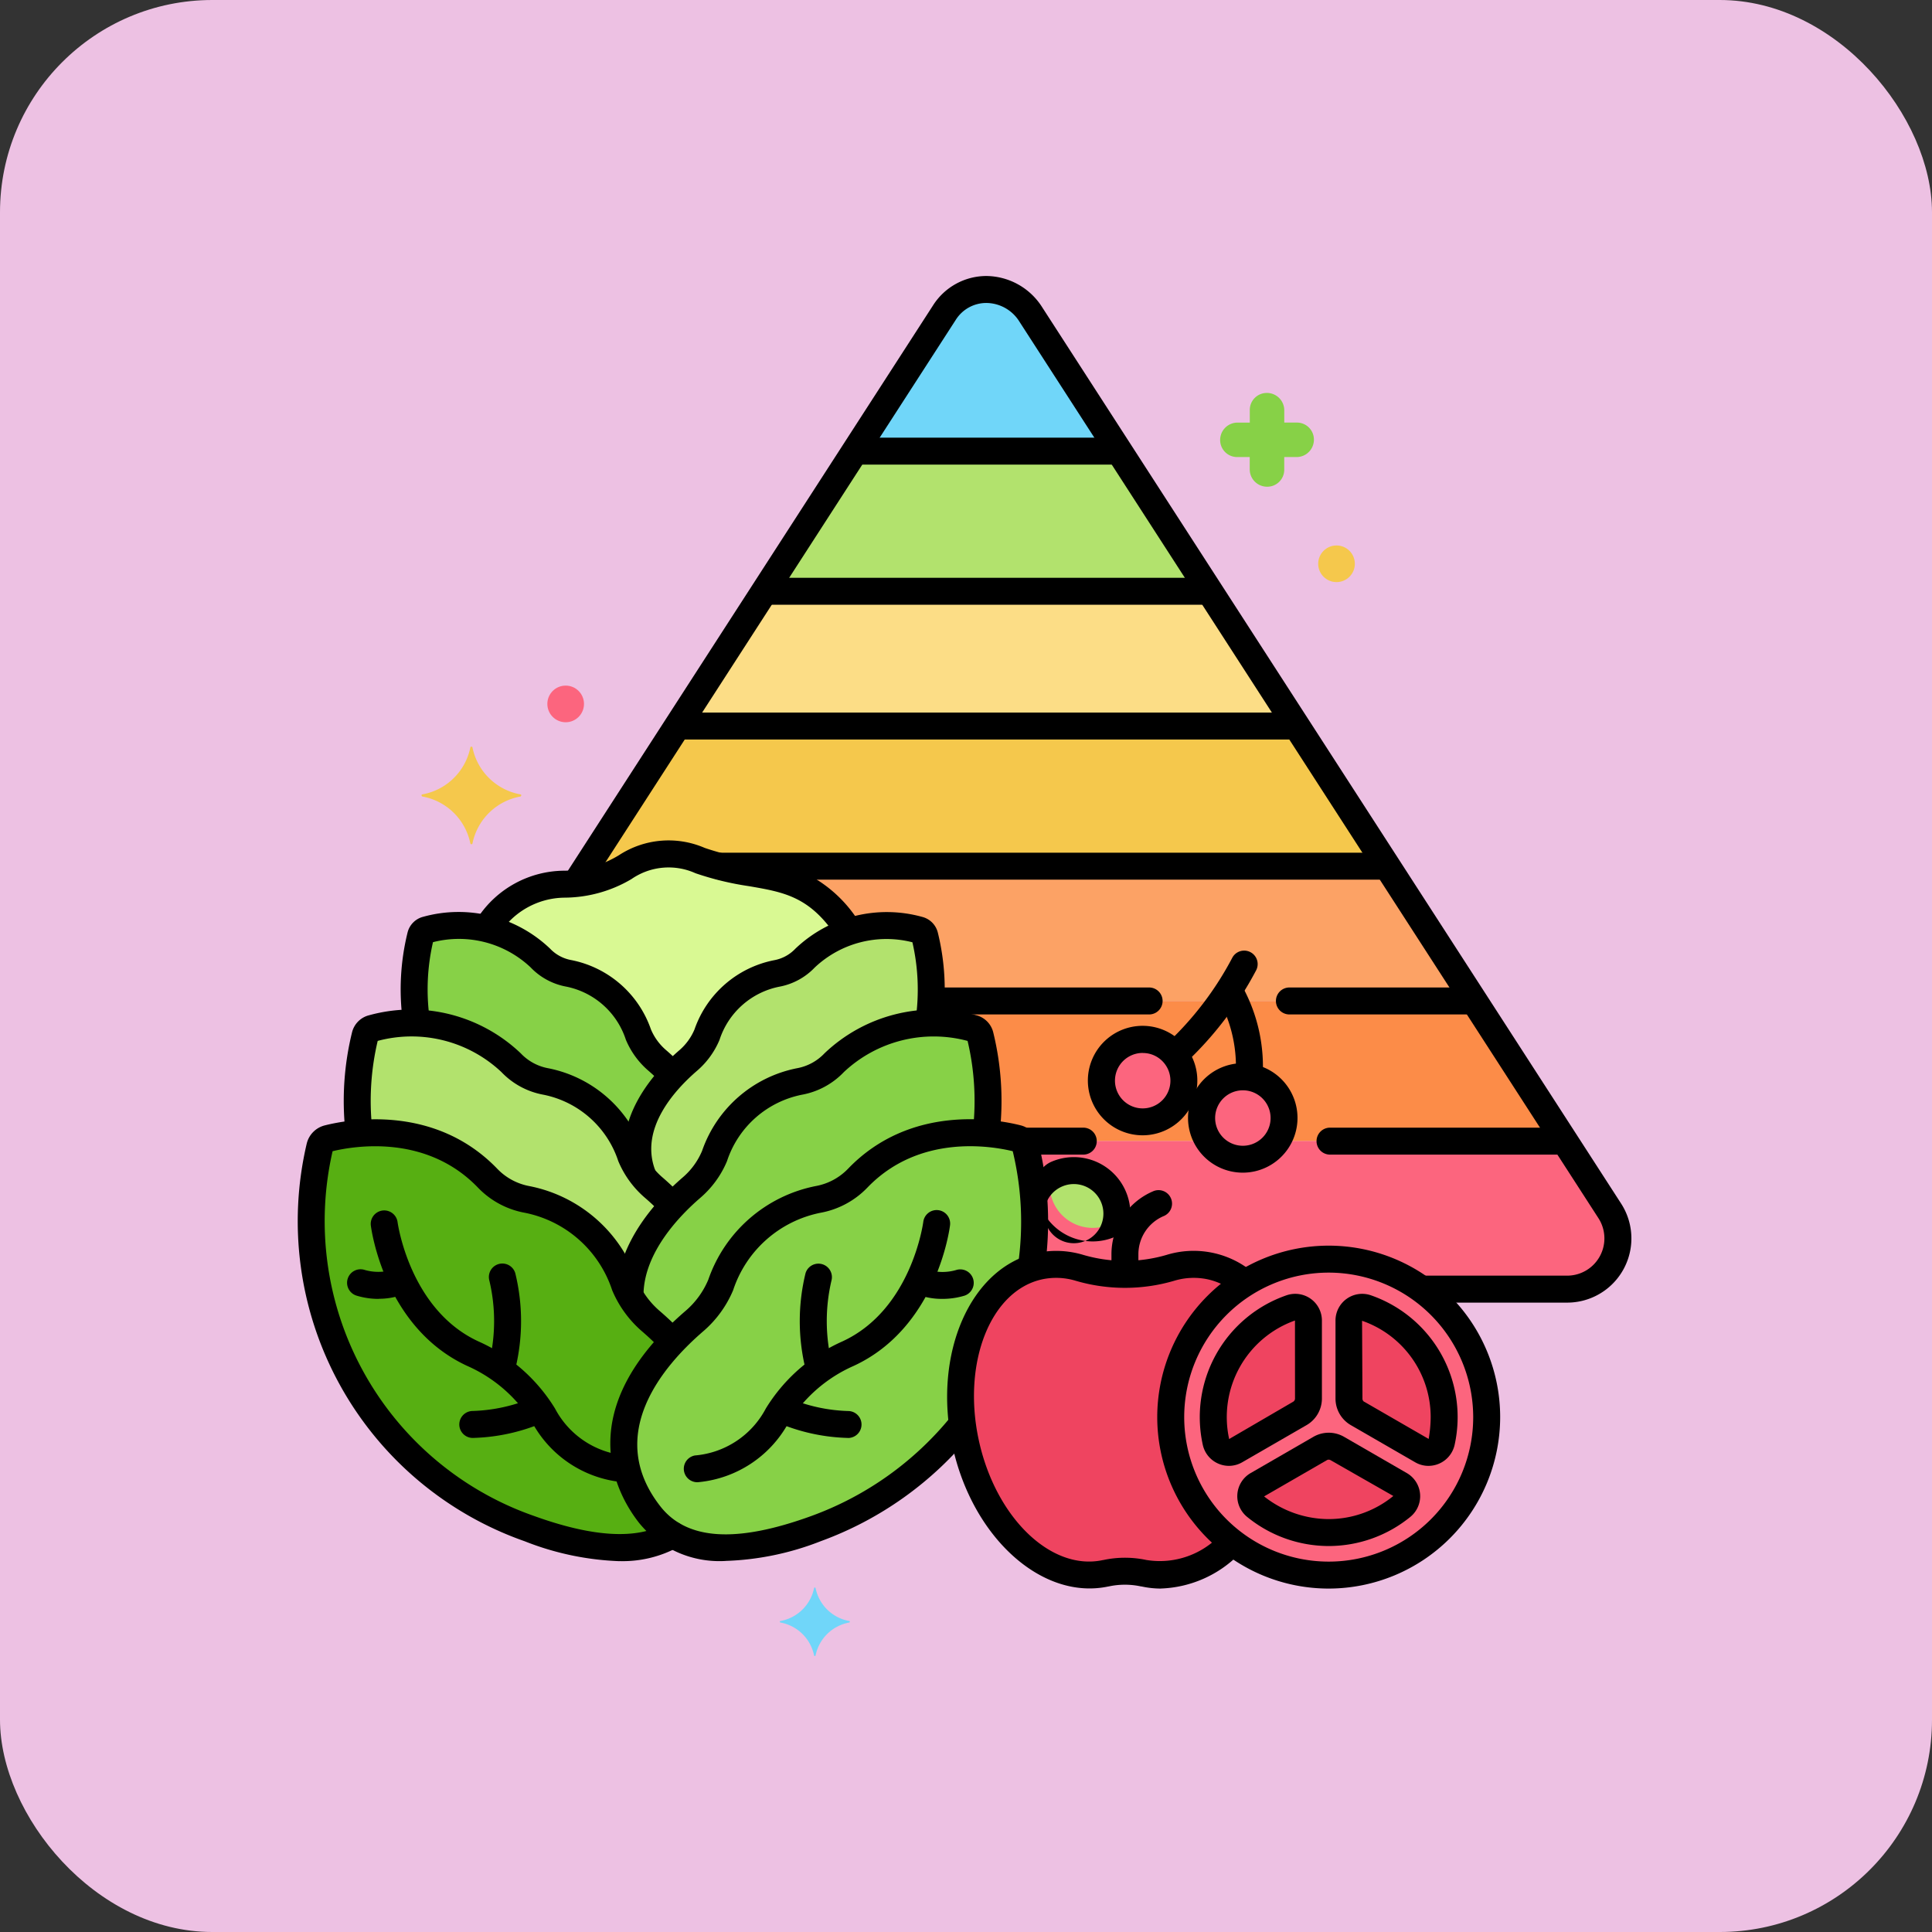 <svg xmlns="http://www.w3.org/2000/svg" width="91" height="91" viewBox="0 0 91 91">
  <rect x="0" y="0" width="91" height="91" fill="#333333" stroke="none"/>
  <g id="Grupo_1044570" data-name="Grupo 1044570" transform="translate(-860 -4457)">
    <rect id="Rectángulo_356041" data-name="Rectángulo 356041" width="91" height="91" rx="10" transform="translate(860 4457)" fill="#edc1e3"/>
    <g id="Layer_68" transform="translate(869.766 4470)">
      <g id="Grupo_1044569" data-name="Grupo 1044569" transform="translate(4.234 0)">
        <g id="Grupo_1044488" data-name="Grupo 1044488" transform="translate(22.732 61.776)">
          <g id="Grupo_1044487" data-name="Grupo 1044487">
            <g id="Grupo_1044486" data-name="Grupo 1044486">
              <path id="Trazado_774394" data-name="Trazado 774394" d="M97.032,244.877a1.977,1.977,0,0,1-1.586-1.55c0-.036-.071-.036-.071,0a1.977,1.977,0,0,1-1.586,1.55c-.036,0-.036.054,0,.071a1.977,1.977,0,0,1,1.586,1.55c0,.036.071.036.071,0a1.977,1.977,0,0,1,1.586-1.55C97.068,244.931,97.068,244.877,97.032,244.877Z" transform="translate(-93.763 -243.301)" fill="#70d6f9"/>
            </g>
          </g>
        </g>
        <g id="Grupo_1044489" data-name="Grupo 1044489" transform="translate(13.643 21.198)">
          <path id="Trazado_774395" data-name="Trazado 774395" d="M63.3,89.823c.293.107.579.192.857.265h31.5l-4.264-6.6H62.229l-4.264,6.6h1.89a3.621,3.621,0,0,1,3.444-.265Z" transform="translate(-57.965 -83.486)" fill="#f5c84c"/>
        </g>
        <g id="Grupo_1044490" data-name="Grupo 1044490" transform="translate(22.006 8.248)">
          <path id="Trazado_774396" data-name="Trazado 774396" d="M90.9,39.088h20.968l-4.264-6.6H95.166Z" transform="translate(-90.903 -32.486)" fill="#b2e26d"/>
        </g>
        <g id="Grupo_1044491" data-name="Grupo 1044491" transform="translate(29.742 34.147)">
          <path id="Trazado_774397" data-name="Trazado 774397" d="M147.066,134.486H121.478q-.027.533-.106,1.056h0a8.153,8.153,0,0,1,2.084.233.467.467,0,0,1,.34.341,12.926,12.926,0,0,1,.281,4.607,9.2,9.2,0,0,1,1.463.238.534.534,0,0,1,.229.126h25.562Z" transform="translate(-121.371 -134.486)" fill="#fc8c48"/>
        </g>
        <g id="Grupo_1044492" data-name="Grupo 1044492" transform="translate(17.906 14.85)">
          <path id="Trazado_774398" data-name="Trazado 774398" d="M99.825,58.486H78.857l-4.1,6.348h29.167Z" transform="translate(-74.757 -58.486)" fill="#fcdd86"/>
        </g>
        <g id="Grupo_1044493" data-name="Grupo 1044493" transform="translate(19.833 27.799)">
          <path id="Trazado_774399" data-name="Trazado 774399" d="M113.851,109.486h-31.5c2.41.626,4.3.221,6.151,3.058a6.346,6.346,0,0,1,3.295-.057.383.383,0,0,1,.279.28,10.6,10.6,0,0,1,.291,3.067H117.95Z" transform="translate(-82.347 -109.486)" fill="#fca265"/>
        </g>
        <g id="Grupo_1044494" data-name="Grupo 1044494" transform="translate(34.138 40.748)">
          <path id="Trazado_774400" data-name="Trazado 774400" d="M164.247,160.486H138.685a.531.531,0,0,1,.161.266,14.818,14.818,0,0,1,.264,5.738h0a3.623,3.623,0,0,1,.4-.113,3.8,3.8,0,0,1,1.88.081,7.6,7.6,0,0,0,4.282,0,3.726,3.726,0,0,1,3.509.721h0a7.435,7.435,0,0,1,8.31.279h6.87a2.389,2.389,0,0,0,2.007-3.685Z" transform="translate(-138.685 -160.486)" fill="#fc657e"/>
        </g>
        <g id="Grupo_1044495" data-name="Grupo 1044495" transform="translate(26.269 0.635)">
          <path id="Trazado_774401" data-name="Trazado 774401" d="M120.135,10.113l-4.153-6.431a2.4,2.4,0,0,0-4.074-.094l-4.214,6.524h12.441Z" transform="translate(-107.694 -2.499)" fill="#70d6f9"/>
        </g>
        <g id="Grupo_1044496" data-name="Grupo 1044496" transform="translate(15.375 40.353)">
          <path id="Trazado_774402" data-name="Trazado 774402" d="M83.976,165.328a14.819,14.819,0,0,0-.264-5.738.535.535,0,0,0-.39-.392c-1.089-.274-4.8-.936-7.5,1.858a3.451,3.451,0,0,1-1.874,1.012,6.094,6.094,0,0,0-4.59,4.029,4.556,4.556,0,0,1-1.238,1.7c-1.733,1.493-5.164,5.2-2.109,9.111,1.6,2.05,4.5,1.878,7.838.663a15.772,15.772,0,0,0,6.893-4.929C80.3,169.194,81.644,166.116,83.976,165.328Z" transform="translate(-64.789 -158.929)" fill="#87d147"/>
        </g>
        <g id="Grupo_1044497" data-name="Grupo 1044497" transform="translate(0.635 40.353)">
          <path id="Trazado_774403" data-name="Trazado 774403" d="M22.7,176.911c-2.52-3.227-.627-6.312,1.086-8.132a13.642,13.642,0,0,0-1.024-.979,4.556,4.556,0,0,1-1.238-1.7,6.094,6.094,0,0,0-4.59-4.029,3.451,3.451,0,0,1-1.874-1.012c-2.7-2.793-6.411-2.132-7.5-1.858a.536.536,0,0,0-.39.392,15.385,15.385,0,0,0,9.865,17.985c2.685.976,5.083,1.276,6.752.292a3.842,3.842,0,0,1-1.086-.955Z" transform="translate(-6.736 -158.929)" fill="#57af12"/>
        </g>
        <g id="Grupo_1044499" data-name="Grupo 1044499" transform="translate(8.921 27.224)">
          <g id="Grupo_1044498" data-name="Grupo 1044498">
            <path id="Trazado_774404" data-name="Trazado 774404" d="M41.892,112.124a2.467,2.467,0,0,0,1.34.723,4.355,4.355,0,0,1,3.28,2.879,3.256,3.256,0,0,0,.885,1.217,9.744,9.744,0,0,1,.732.7h0a9.8,9.8,0,0,1,.732-.7,3.254,3.254,0,0,0,.885-1.217,4.355,4.355,0,0,1,3.28-2.879,2.467,2.467,0,0,0,1.34-.723,4.821,4.821,0,0,1,2.067-1.269c-2.063-3.167-4.179-2.3-7.009-3.324-3.059-1.112-3.337,1.112-6.4,1.112a4.346,4.346,0,0,0-3.659,2.092A4.855,4.855,0,0,1,41.892,112.124Z" transform="translate(-39.367 -107.219)" fill="#d9f993"/>
          </g>
        </g>
        <g id="Grupo_1044501" data-name="Grupo 1044501" transform="translate(15.673 35.202)">
          <g id="Grupo_1044500" data-name="Grupo 1044500">
            <path id="Trazado_774405" data-name="Trazado 774405" d="M66.945,152.664a13.688,13.688,0,0,1,1.024.979h0a13.645,13.645,0,0,1,1.024-.98,4.556,4.556,0,0,0,1.238-1.7,6.094,6.094,0,0,1,4.59-4.029A3.452,3.452,0,0,0,76.7,145.92a7.354,7.354,0,0,1,6.038-2.1,12.914,12.914,0,0,0-.281-4.607.467.467,0,0,0-.34-.341,6.83,6.83,0,0,0-6.538,1.619,3.007,3.007,0,0,1-1.634.882,5.312,5.312,0,0,0-4,3.512,3.97,3.97,0,0,1-1.079,1.484c-1.078.929-2.908,2.84-2.9,5.1A4.607,4.607,0,0,0,66.945,152.664Z" transform="translate(-65.96 -138.641)" fill="#87d147"/>
          </g>
        </g>
        <g id="Grupo_1044503" data-name="Grupo 1044503" transform="translate(2.826 35.202)">
          <g id="Grupo_1044502" data-name="Grupo 1044502">
            <path id="Trazado_774406" data-name="Trazado 774406" d="M21.494,145.92a3.451,3.451,0,0,0,1.874,1.012,6.094,6.094,0,0,1,4.59,4.029,4.407,4.407,0,0,0,.252.509,6.492,6.492,0,0,1,2.01-4.242,11.893,11.893,0,0,0-.892-.854,3.97,3.97,0,0,1-1.079-1.484,5.312,5.312,0,0,0-4-3.512,3.007,3.007,0,0,1-1.634-.882,6.83,6.83,0,0,0-6.538-1.619.467.467,0,0,0-.34.341,12.92,12.92,0,0,0-.281,4.607,7.354,7.354,0,0,1,6.038,2.1Z" transform="translate(-15.365 -138.641)" fill="#b2e26d"/>
          </g>
        </g>
        <g id="Grupo_1044505" data-name="Grupo 1044505" transform="translate(16.034 30.608)">
          <g id="Grupo_1044504" data-name="Grupo 1044504">
            <path id="Trazado_774407" data-name="Trazado 774407" d="M68.139,132.874a11.847,11.847,0,0,1,.892.854,11.9,11.9,0,0,1,.892-.854A3.97,3.97,0,0,0,71,131.39a5.312,5.312,0,0,1,4-3.512A3.007,3.007,0,0,0,76.638,127a6.192,6.192,0,0,1,4.454-1.853,10.59,10.59,0,0,0-.185-4.123.383.383,0,0,0-.279-.28,5.6,5.6,0,0,0-5.36,1.328,2.467,2.467,0,0,1-1.34.723,4.355,4.355,0,0,0-3.28,2.879,3.256,3.256,0,0,1-.885,1.217c-1.082.932-3.089,3.071-2.125,5.461a4.012,4.012,0,0,0,.5.526Z" transform="translate(-67.384 -120.548)" fill="#b2e26d"/>
          </g>
        </g>
        <g id="Grupo_1044507" data-name="Grupo 1044507" transform="translate(5.501 30.608)">
          <g id="Grupo_1044506" data-name="Grupo 1044506">
            <path id="Trazado_774408" data-name="Trazado 774408" d="M30.473,127a3.008,3.008,0,0,0,1.634.882,5.312,5.312,0,0,1,4,3.512,3.911,3.911,0,0,0,.579.959h0v0c-.692-1.717.12-3.406,1.393-4.759a9.738,9.738,0,0,0-.732-.7,3.254,3.254,0,0,1-.885-1.217,4.355,4.355,0,0,0-3.28-2.879,2.467,2.467,0,0,1-1.34-.723,5.6,5.6,0,0,0-5.36-1.328.383.383,0,0,0-.279.28,10.59,10.59,0,0,0-.185,4.123A6.193,6.193,0,0,1,30.473,127Z" transform="translate(-25.898 -120.547)" fill="#87d147"/>
          </g>
        </g>
        <g id="Grupo_1044508" data-name="Grupo 1044508" transform="translate(14.746 39.72)">
          <path id="Trazado_774409" data-name="Trazado 774409" d="M67.744,177.238a4.873,4.873,0,0,1-4.082-1.8c-1.136-1.455-3.195-5.339,2.2-9.983a3.939,3.939,0,0,0,1.066-1.465,6.735,6.735,0,0,1,5.066-4.411,2.8,2.8,0,0,0,1.529-.828c2.938-3.039,6.952-2.324,8.112-2.032a1.166,1.166,0,0,1,.852.856,15.438,15.438,0,0,1,.287,5.9.635.635,0,0,1-1.257-.182,14.16,14.16,0,0,0-.25-5.355c-1.063-.257-4.413-.8-6.832,1.7a4.068,4.068,0,0,1-2.22,1.2A5.453,5.453,0,0,0,68.1,164.48a5.211,5.211,0,0,1-1.411,1.941c-1.888,1.627-4.661,4.861-2.023,8.24,1.246,1.6,3.576,1.747,7.12.458a15.139,15.139,0,0,0,6.588-4.7.635.635,0,1,1,.986.8,16.41,16.41,0,0,1-7.14,5.09,13.382,13.382,0,0,1-4.473.927Z" transform="translate(-62.312 -156.435)"/>
        </g>
        <g id="Grupo_1044509" data-name="Grupo 1044509" transform="translate(0 39.72)">
          <path id="Trazado_774410" data-name="Trazado 774410" d="M19.422,177.251a13.389,13.389,0,0,1-4.476-.939A15.978,15.978,0,0,1,4.682,157.58a1.166,1.166,0,0,1,.852-.856c1.16-.292,5.173-1.006,8.111,2.032a2.805,2.805,0,0,0,1.529.829A6.736,6.736,0,0,1,20.24,164a3.937,3.937,0,0,0,1.066,1.465c.339.292.668.6.979.928a.635.635,0,0,1-.916.879c-.283-.295-.583-.579-.892-.845a5.207,5.207,0,0,1-1.41-1.941,5.453,5.453,0,0,0-4.115-3.646,4.065,4.065,0,0,1-2.22-1.2c-2.419-2.5-5.77-1.954-6.832-1.7a14.712,14.712,0,0,0,9.48,17.178c2.764,1,4.843,1.127,6.178.362a.635.635,0,1,1,.631,1.1,5.467,5.467,0,0,1-2.767.668Z" transform="translate(-4.234 -156.437)"/>
        </g>
        <g id="Grupo_1044511" data-name="Grupo 1044511" transform="translate(8.376 26.588)">
          <g id="Grupo_1044510" data-name="Grupo 1044510">
            <path id="Trazado_774411" data-name="Trazado 774411" d="M54.758,109.51a.634.634,0,0,1-.527-.281c-1.258-1.872-2.452-2.077-4.105-2.361a14.033,14.033,0,0,1-2.52-.609,3.075,3.075,0,0,0-3.018.275,6.256,6.256,0,0,1-3.161.875,3.687,3.687,0,0,0-3.05,1.691.635.635,0,0,1-1.038-.731,4.909,4.909,0,0,1,4.088-2.23A4.968,4.968,0,0,0,44,105.409a4.277,4.277,0,0,1,4.04-.343,12.783,12.783,0,0,0,2.3.551,6.245,6.245,0,0,1,4.944,2.9.634.634,0,0,1-.527.989Z" transform="translate(-37.222 -104.716)"/>
          </g>
        </g>
        <g id="Grupo_1044513" data-name="Grupo 1044513" transform="translate(15.039 34.569)">
          <g id="Grupo_1044512" data-name="Grupo 1044512">
            <path id="Trazado_774412" data-name="Trazado 774412" d="M64.1,150.158h-.011a.635.635,0,0,1-.623-.646c.044-2.466,1.974-4.491,3.121-5.479a3.352,3.352,0,0,0,.907-1.246,5.95,5.95,0,0,1,4.477-3.894,2.363,2.363,0,0,0,1.288-.7,7.472,7.472,0,0,1,7.149-1.794,1.1,1.1,0,0,1,.8.806,13.554,13.554,0,0,1,.317,4.627.635.635,0,0,1-1.262-.131A12.286,12.286,0,0,0,80,137.608a6.173,6.173,0,0,0-5.829,1.469,3.623,3.623,0,0,1-1.979,1.066,4.676,4.676,0,0,0-3.525,3.13,4.624,4.624,0,0,1-1.252,1.722c-.986.849-2.645,2.569-2.68,4.54a.635.635,0,0,1-.635.623Z" transform="translate(-63.464 -136.148)"/>
          </g>
        </g>
        <g id="Grupo_1044515" data-name="Grupo 1044515" transform="translate(2.191 34.569)">
          <g id="Grupo_1044514" data-name="Grupo 1044514">
            <path id="Trazado_774413" data-name="Trazado 774413" d="M28.19,145.83a.632.632,0,0,1-.453-.19c-.219-.224-.451-.441-.689-.646a4.623,4.623,0,0,1-1.252-1.722,4.675,4.675,0,0,0-3.525-3.13,3.626,3.626,0,0,1-1.979-1.066,6.172,6.172,0,0,0-5.829-1.469,12.277,12.277,0,0,0-.262,4.108.635.635,0,1,1-1.263.132,13.54,13.54,0,0,1,.316-4.641,1.1,1.1,0,0,1,.8-.806,7.471,7.471,0,0,1,7.149,1.794,2.365,2.365,0,0,0,1.288.7,5.95,5.95,0,0,1,4.476,3.894,3.349,3.349,0,0,0,.907,1.246c.265.228.523.47.767.719a.635.635,0,0,1-.453,1.079Z" transform="translate(-12.864 -136.148)"/>
          </g>
        </g>
        <g id="Grupo_1044517" data-name="Grupo 1044517" transform="translate(15.4 29.975)">
          <g id="Grupo_1044516" data-name="Grupo 1044516">
            <path id="Trazado_774414" data-name="Trazado 774414" d="M65.745,131.048a.635.635,0,0,1-.594-.41c-1.051-2.777,1.281-5.185,2.333-6.091a2.635,2.635,0,0,0,.713-.979,4.99,4.99,0,0,1,3.756-3.262,1.825,1.825,0,0,0,.994-.54,6.239,6.239,0,0,1,5.971-1.5,1.014,1.014,0,0,1,.741.745,11.2,11.2,0,0,1,.214,4.242.635.635,0,1,1-1.257-.177,9.944,9.944,0,0,0-.155-3.613,4.921,4.921,0,0,0-4.6,1.188,3.084,3.084,0,0,1-1.685.907,3.726,3.726,0,0,0-2.8,2.5,3.9,3.9,0,0,1-1.057,1.455c-1.055.909-2.715,2.726-1.975,4.68a.635.635,0,0,1-.594.859Z" transform="translate(-64.885 -118.055)"/>
          </g>
        </g>
        <g id="Grupo_1044519" data-name="Grupo 1044519" transform="translate(4.865 29.975)">
          <g id="Grupo_1044518" data-name="Grupo 1044518">
            <path id="Trazado_774415" data-name="Trazado 774415" d="M36.046,126.19a.633.633,0,0,1-.451-.188c-.169-.171-.347-.337-.53-.495a3.91,3.91,0,0,1-1.057-1.455,3.726,3.726,0,0,0-2.8-2.5,3.086,3.086,0,0,1-1.685-.907,4.922,4.922,0,0,0-4.6-1.188,9.935,9.935,0,0,0-.162,3.56.635.635,0,1,1-1.258.17,11.209,11.209,0,0,1,.222-4.182,1.016,1.016,0,0,1,.741-.745,6.239,6.239,0,0,1,5.971,1.5,1.824,1.824,0,0,0,.994.539,4.989,4.989,0,0,1,3.756,3.261,2.633,2.633,0,0,0,.713.979c.208.179.411.368.6.563a.635.635,0,0,1-.451,1.081Z" transform="translate(-23.394 -118.054)"/>
          </g>
        </g>
        <g id="Grupo_1044520" data-name="Grupo 1044520" transform="translate(3.463 44.003)">
          <path id="Trazado_774416" data-name="Trazado 774416" d="M29.785,186.116a.633.633,0,0,1-.1-.008,5.413,5.413,0,0,1-4.175-2.742,6.816,6.816,0,0,0-3.1-2.731c-3.891-1.8-4.511-6.42-4.536-6.616a.635.635,0,0,1,1.26-.158c.008.063.575,4.129,3.808,5.622a8.086,8.086,0,0,1,3.609,3.163,4.164,4.164,0,0,0,3.333,2.209.635.635,0,0,1-.1,1.261Z" transform="translate(-17.871 -173.304)"/>
        </g>
        <g id="Grupo_1044521" data-name="Grupo 1044521" transform="translate(9.024 46.506)">
          <path id="Trazado_774417" data-name="Trazado 774417" d="M40.411,188.605a.635.635,0,0,1-.616-.789,8.261,8.261,0,0,0,.005-3.843.635.635,0,0,1,1.221-.349,9.5,9.5,0,0,1,.005,4.5A.635.635,0,0,1,40.411,188.605Z" transform="translate(-39.775 -183.163)"/>
        </g>
        <g id="Grupo_1044522" data-name="Grupo 1044522" transform="translate(7.634 52.903)">
          <path id="Trazado_774418" data-name="Trazado 774418" d="M34.935,210.182a.635.635,0,0,1,0-1.27,7.844,7.844,0,0,0,2.546-.511.635.635,0,0,1,.472,1.179A9.024,9.024,0,0,1,34.935,210.182Z" transform="translate(-34.3 -208.356)"/>
        </g>
        <g id="Grupo_1044523" data-name="Grupo 1044523" transform="translate(2.349 46.785)">
          <path id="Trazado_774419" data-name="Trazado 774419" d="M14.984,185.654a3.584,3.584,0,0,1-1.063-.157.635.635,0,0,1,.4-1.206,2.305,2.305,0,0,0,1.27,0,.635.635,0,1,1,.4,1.2,3.186,3.186,0,0,1-1.008.157Z" transform="translate(-13.487 -184.259)"/>
        </g>
        <g id="Grupo_1044524" data-name="Grupo 1044524" transform="translate(18.202 44.004)">
          <path id="Trazado_774420" data-name="Trazado 774420" d="M76.556,186.117a.635.635,0,0,1-.1-1.261,4.164,4.164,0,0,0,3.333-2.209,8.085,8.085,0,0,1,3.609-3.163c3.258-1.5,3.8-5.58,3.808-5.621a.635.635,0,1,1,1.26.158c-.024.2-.645,4.82-4.536,6.616a6.814,6.814,0,0,0-3.1,2.731,5.413,5.413,0,0,1-4.175,2.742A.631.631,0,0,1,76.556,186.117Z" transform="translate(-75.921 -173.306)"/>
        </g>
        <g id="Grupo_1044525" data-name="Grupo 1044525" transform="translate(23.671 46.506)">
          <path id="Trazado_774421" data-name="Trazado 774421" d="M98.342,188.605a.635.635,0,0,1-.615-.481,9.506,9.506,0,0,1,.005-4.5.635.635,0,0,1,1.221.348,8.351,8.351,0,0,0,.005,3.844.636.636,0,0,1-.616.789Z" transform="translate(-97.46 -183.164)"/>
        </g>
        <g id="Grupo_1044526" data-name="Grupo 1044526" transform="translate(22.528 52.903)">
          <path id="Trazado_774422" data-name="Trazado 774422" d="M96.373,210.183a9.022,9.022,0,0,1-3.017-.6.635.635,0,0,1,.472-1.179,7.764,7.764,0,0,0,2.545.511.635.635,0,1,1,0,1.27Z" transform="translate(-92.957 -208.357)"/>
        </g>
        <g id="Grupo_1044527" data-name="Grupo 1044527" transform="translate(28.924 46.785)">
          <path id="Trazado_774423" data-name="Trazado 774423" d="M119.592,185.654a3.188,3.188,0,0,1-1.008-.157.635.635,0,1,1,.4-1.2,2.305,2.305,0,0,0,1.271,0,.635.635,0,0,1,.4,1.206A3.584,3.584,0,0,1,119.592,185.654Z" transform="translate(-118.15 -184.26)"/>
        </g>
        <g id="Grupo_1044528" data-name="Grupo 1044528" transform="translate(35.439 42.136)">
          <path id="Trazado_774424" data-name="Trazado 774424" d="M144.148,166.116a.557.557,0,0,0-.34.519,2.028,2.028,0,0,0,2.868,1.834.515.515,0,0,0,.3-.458,2.028,2.028,0,0,0-2.828-1.9Z" transform="translate(-143.808 -165.952)" fill="#b2e26d"/>
        </g>
        <g id="Grupo_1044529" data-name="Grupo 1044529" transform="translate(31.242 46.557)">
          <path id="Trazado_774425" data-name="Trazado 774425" d="M137.179,190.554a7.434,7.434,0,0,1,3.492-6.306,3.727,3.727,0,0,0-3.509-.722,7.6,7.6,0,0,1-4.282,0,3.8,3.8,0,0,0-1.88-.081c-2.785.6-4.346,4.323-3.487,8.318s3.812,6.749,6.6,6.151l.01,0a4.221,4.221,0,0,1,1.8,0l.01,0a4.593,4.593,0,0,0,4.141-1.47,7.429,7.429,0,0,1-2.9-5.89Z" transform="translate(-127.278 -183.364)" fill="#ef4460"/>
        </g>
        <g id="Grupo_1044530" data-name="Grupo 1044530" transform="translate(41.143 46.307)">
          <circle id="Elipse_5016" data-name="Elipse 5016" cx="7.441" cy="7.441" r="7.441" fill="#fc657e"/>
        </g>
        <g id="Grupo_1044531" data-name="Grupo 1044531" transform="translate(43.146 48.575)">
          <path id="Trazado_774426" data-name="Trazado 774426" d="M178.648,195.609v-3.676a.622.622,0,0,0-.824-.589,5.439,5.439,0,0,0-3.533,6.308.623.623,0,0,0,.92.408l3.033-1.751A.808.808,0,0,0,178.648,195.609Z" transform="translate(-174.164 -191.31)" fill="#ef4460"/>
        </g>
        <g id="Grupo_1044532" data-name="Grupo 1044532" transform="translate(49.538 48.575)">
          <path id="Trazado_774427" data-name="Trazado 774427" d="M199.742,196.308l3.033,1.751a.623.623,0,0,0,.92-.408,5.439,5.439,0,0,0-3.533-6.308.622.622,0,0,0-.824.589v3.676A.807.807,0,0,0,199.742,196.308Z" transform="translate(-199.338 -191.31)" fill="#ef4460"/>
        </g>
        <g id="Grupo_1044533" data-name="Grupo 1044533" transform="translate(44.912 55.117)">
          <path id="Trazado_774428" data-name="Trazado 774428" d="M184.385,217.185l-2.958,1.708a.623.623,0,0,0-.084,1.02,5.433,5.433,0,0,0,6.892,0,.623.623,0,0,0-.084-1.02l-2.958-1.708A.808.808,0,0,0,184.385,217.185Z" transform="translate(-181.116 -217.077)" fill="#ef4460"/>
        </g>
        <g id="Grupo_1044534" data-name="Grupo 1044534" transform="translate(38.351 43.064)">
          <path id="Trazado_774429" data-name="Trazado 774429" d="M155.913,173.568a.635.635,0,0,1-.635-.635v-.31a3.221,3.221,0,0,1,1.954-2.964.635.635,0,1,1,.5,1.167,1.953,1.953,0,0,0-1.185,1.8v.31A.634.634,0,0,1,155.913,173.568Z" transform="translate(-155.278 -169.608)"/>
        </g>
        <g id="Grupo_1044535" data-name="Grupo 1044535" transform="translate(34.804 41.501)">
          <path id="Trazado_774430" data-name="Trazado 774430" d="M143.968,167.423a2.666,2.666,0,0,1-2.66-2.648,1.193,1.193,0,0,1,.725-1.107h0a2.663,2.663,0,0,1,3.713,2.488,1.15,1.15,0,0,1-.672,1.027A2.676,2.676,0,0,1,143.968,167.423Zm-1.39-2.607a1.393,1.393,0,1,0,1.268.133,1.391,1.391,0,0,0-1.268-.133Z" transform="translate(-141.308 -163.451)"/>
        </g>
        <g id="Grupo_1044536" data-name="Grupo 1044536" transform="translate(30.61 45.921)">
          <path id="Trazado_774431" data-name="Trazado 774431" d="M134.856,196.763a4.329,4.329,0,0,1-.91-.1l-.021,0a3.573,3.573,0,0,0-1.526,0l-.011,0c-3.126.669-6.42-2.307-7.351-6.638s.852-8.4,3.974-9.072a4.432,4.432,0,0,1,2.192.093,6.974,6.974,0,0,0,3.925,0,4.353,4.353,0,0,1,3.929.713.635.635,0,0,1-.767,1.012,3.12,3.12,0,0,0-1.236-.576,3.172,3.172,0,0,0-1.569.07,8.231,8.231,0,0,1-4.638,0,3.171,3.171,0,0,0-1.569-.07c-2.438.524-3.784,3.917-3,7.564s3.4,6.188,5.843,5.663l.011,0a4.843,4.843,0,0,1,2.068,0l.01,0a3.912,3.912,0,0,0,3.485-1.227.635.635,0,0,1,.872.923,5.446,5.446,0,0,1-3.711,1.643Z" transform="translate(-124.789 -180.86)"/>
        </g>
        <g id="Grupo_1044537" data-name="Grupo 1044537" transform="translate(40.508 45.672)">
          <path id="Trazado_774432" data-name="Trazado 774432" d="M171.85,196.028a8.076,8.076,0,1,1,8.076-8.076A8.085,8.085,0,0,1,171.85,196.028Zm0-14.882a6.806,6.806,0,1,0,6.806,6.806A6.814,6.814,0,0,0,171.85,181.146Z" transform="translate(-163.774 -179.876)"/>
        </g>
        <g id="Grupo_1044538" data-name="Grupo 1044538" transform="translate(42.511 47.94)">
          <path id="Trazado_774433" data-name="Trazado 774433" d="M173.036,196.915a1.264,1.264,0,0,1-1.231-.99,6.073,6.073,0,0,1,3.945-7.044,1.257,1.257,0,0,1,1.666,1.189v3.676a1.447,1.447,0,0,1-.721,1.249l-3.033,1.751A1.248,1.248,0,0,1,173.036,196.915Zm3.111-6.846a4.826,4.826,0,0,0-3.1,5.582l3.016-1.757a.174.174,0,0,0,.086-.15Z" transform="translate(-171.663 -188.811)"/>
        </g>
        <g id="Grupo_1044539" data-name="Grupo 1044539" transform="translate(48.903 47.941)">
          <path id="Trazado_774434" data-name="Trazado 774434" d="M201.219,196.916a1.253,1.253,0,0,1-.626-.169l-3.033-1.751a1.446,1.446,0,0,1-.721-1.249V190.07a1.257,1.257,0,0,1,1.666-1.189,6.073,6.073,0,0,1,3.945,7.044,1.263,1.263,0,0,1-1.23.99Zm-3.025-3.02,3.033,1.751a6.087,6.087,0,0,0,.095-1.027,4.8,4.8,0,0,0-3.232-4.539l.018,3.665A.173.173,0,0,0,198.194,193.9Z" transform="translate(-196.838 -188.812)"/>
        </g>
        <g id="Grupo_1044540" data-name="Grupo 1044540" transform="translate(44.277 54.483)">
          <path id="Trazado_774435" data-name="Trazado 774435" d="M182.924,219.917a6.08,6.08,0,0,1-3.848-1.376,1.257,1.257,0,0,1,.17-2.06l2.957-1.708a1.445,1.445,0,0,1,1.442,0l2.957,1.708a1.257,1.257,0,0,1,.17,2.06A6.08,6.08,0,0,1,182.924,219.917Zm0-4.068a.172.172,0,0,0-.086.023l-2.958,1.708a4.913,4.913,0,0,0,3.044,1.068,4.808,4.808,0,0,0,3.043-1.088l-2.957-1.687A.172.172,0,0,0,182.923,215.849Z" transform="translate(-178.616 -214.58)"/>
        </g>
        <g id="Grupo_1044541" data-name="Grupo 1044541" transform="translate(42.601 37.721)">
          <circle id="Elipse_5017" data-name="Elipse 5017" cx="1.939" cy="1.939" r="1.939" fill="#fc657e"/>
        </g>
        <g id="Grupo_1044542" data-name="Grupo 1044542" transform="translate(37.884 35.962)">
          <circle id="Elipse_5018" data-name="Elipse 5018" cx="1.939" cy="1.939" r="1.939" fill="#fc657e"/>
        </g>
        <g id="Grupo_1044543" data-name="Grupo 1044543" transform="translate(41.965 37.085)">
          <path id="Trazado_774436" data-name="Trazado 774436" d="M172.089,151.206a2.578,2.578,0,1,1,1.108-.253A2.574,2.574,0,0,1,172.089,151.206Zm0-3.879a1.306,1.306,0,1,0,.435.075A1.3,1.3,0,0,0,172.086,147.327Zm-1.827.659h0Z" transform="translate(-169.512 -146.057)"/>
        </g>
        <g id="Grupo_1044544" data-name="Grupo 1044544" transform="translate(37.249 35.325)">
          <path id="Trazado_774437" data-name="Trazado 774437" d="M153.511,144.276a2.578,2.578,0,1,1,1.108-.253A2.573,2.573,0,0,1,153.511,144.276Zm0-3.879a1.306,1.306,0,1,0,.435.075A1.3,1.3,0,0,0,153.508,140.4Z" transform="translate(-150.936 -139.127)"/>
        </g>
        <g id="Grupo_1044545" data-name="Grupo 1044545" transform="translate(40.746 31.763)">
          <path id="Trazado_774438" data-name="Trazado 774438" d="M165.344,130.6a.635.635,0,0,1-.432-1.1,15.275,15.275,0,0,0,3.1-4.066.635.635,0,0,1,1.125.588,16.568,16.568,0,0,1-3.362,4.408A.632.632,0,0,1,165.344,130.6Z" transform="translate(-164.709 -125.098)"/>
        </g>
        <g id="Grupo_1044546" data-name="Grupo 1044546" transform="translate(43.351 33.185)">
          <path id="Trazado_774439" data-name="Trazado 774439" d="M176.454,135.848h-.027a.635.635,0,0,1-.607-.661,6.548,6.548,0,0,0-.762-3.536.635.635,0,1,1,1.1-.638,7.848,7.848,0,0,1,.933,4.228A.635.635,0,0,1,176.454,135.848Z" transform="translate(-174.971 -130.696)"/>
        </g>
        <g id="Grupo_1044548" data-name="Grupo 1044548" transform="translate(12.527)">
          <g id="Grupo_1044547" data-name="Grupo 1044547">
            <path id="Trazado_774440" data-name="Trazado 774440" d="M100.859,48.355H94.145a.635.635,0,0,1,0-1.27h6.714a1.755,1.755,0,0,0,1.473-2.707L75.067,2.162A1.854,1.854,0,0,0,73.5,1.27a1.7,1.7,0,0,0-1.442.8L54.738,28.888a.635.635,0,0,1-1.067-.689L70.993,1.38A2.982,2.982,0,0,1,73.5,0a3.143,3.143,0,0,1,2.632,1.473L103.4,43.69a3.024,3.024,0,0,1-2.54,4.665Z" transform="translate(-53.57 0)"/>
          </g>
        </g>
        <g id="Grupo_1044549" data-name="Grupo 1044549" transform="translate(17.412 20.563)">
          <path id="Trazado_774441" data-name="Trazado 774441" d="M102.334,82.256H73.447a.635.635,0,0,1,0-1.27h28.887a.635.635,0,0,1,0,1.27Z" transform="translate(-72.812 -80.986)"/>
        </g>
        <g id="Grupo_1044550" data-name="Grupo 1044550" transform="translate(19.28 27.164)">
          <path id="Trazado_774442" data-name="Trazado 774442" d="M112.085,108.256H80.8a.635.635,0,0,1,0-1.27h31.283a.635.635,0,0,1,0,1.27Z" transform="translate(-80.167 -106.986)"/>
        </g>
        <g id="Grupo_1044551" data-name="Grupo 1044551" transform="translate(21.491 14.215)">
          <path id="Trazado_774443" data-name="Trazado 774443" d="M110.251,57.256H89.51a.635.635,0,0,1,0-1.27h20.741a.635.635,0,0,1,0,1.27Z" transform="translate(-88.875 -55.986)"/>
        </g>
        <g id="Grupo_1044552" data-name="Grupo 1044552" transform="translate(25.733 7.614)">
          <path id="Trazado_774444" data-name="Trazado 774444" d="M118.416,31.256h-12.2a.635.635,0,0,1,0-1.27h12.2a.635.635,0,0,1,0,1.27Z" transform="translate(-105.583 -29.986)"/>
        </g>
        <g id="Grupo_1044553" data-name="Grupo 1044553" transform="translate(33.619 40.114)">
          <path id="Trazado_774445" data-name="Trazado 774445" d="M140.044,159.256h-2.77a.635.635,0,0,1,0-1.27h2.77a.635.635,0,0,1,0,1.27Z" transform="translate(-136.639 -157.986)"/>
        </g>
        <g id="Grupo_1044554" data-name="Grupo 1044554" transform="translate(29.387 33.512)">
          <path id="Trazado_774446" data-name="Trazado 774446" d="M130.71,133.256h-10.1a.635.635,0,1,1,0-1.27h10.1a.635.635,0,0,1,0,1.27Z" transform="translate(-119.972 -131.986)"/>
        </g>
        <g id="Grupo_1044555" data-name="Grupo 1044555" transform="translate(46.098 33.512)">
          <path id="Trazado_774447" data-name="Trazado 774447" d="M195.008,133.256h-8.583a.635.635,0,0,1,0-1.27h8.583a.635.635,0,0,1,0,1.27Z" transform="translate(-185.79 -131.986)"/>
        </g>
        <g id="Grupo_1044556" data-name="Grupo 1044556" transform="translate(48.011 40.114)">
          <path id="Trazado_774448" data-name="Trazado 774448" d="M204.916,159.256H193.959a.635.635,0,0,1,0-1.27h10.957a.635.635,0,0,1,0,1.27Z" transform="translate(-193.324 -157.986)"/>
        </g>
        <g id="Grupo_1044559" data-name="Grupo 1044559" transform="translate(43.468 5.503)">
          <g id="Grupo_1044558" data-name="Grupo 1044558">
            <g id="Grupo_1044557" data-name="Grupo 1044557">
              <path id="Trazado_774449" data-name="Trazado 774449" d="M176.243,24.7h.584v.584a.818.818,0,0,0,.813.813.8.8,0,0,0,.813-.812V24.7h.584a.818.818,0,0,0,.813-.812.8.8,0,0,0-.812-.812h-.584v-.584a.818.818,0,0,0-.812-.812.8.8,0,0,0-.812.813v.584h-.584a.818.818,0,0,0-.812.813A.8.8,0,0,0,176.243,24.7Z" transform="translate(-175.431 -21.675)" fill="#87d147"/>
            </g>
          </g>
        </g>
        <g id="Grupo_1044562" data-name="Grupo 1044562" transform="translate(11.781 19.293)">
          <g id="Grupo_1044561" data-name="Grupo 1044561">
            <g id="Grupo_1044560" data-name="Grupo 1044560">
              <circle id="Elipse_5019" data-name="Elipse 5019" cx="0.863" cy="0.863" r="0.863" fill="#fc657e"/>
            </g>
          </g>
        </g>
        <g id="Grupo_1044565" data-name="Grupo 1044565" transform="translate(48.089 12.692)">
          <g id="Grupo_1044564" data-name="Grupo 1044564">
            <g id="Grupo_1044563" data-name="Grupo 1044563">
              <circle id="Elipse_5020" data-name="Elipse 5020" cx="0.863" cy="0.863" r="0.863" fill="#f5c84c"/>
            </g>
          </g>
        </g>
        <g id="Grupo_1044568" data-name="Grupo 1044568" transform="translate(5.856 22.17)">
          <g id="Grupo_1044567" data-name="Grupo 1044567">
            <g id="Grupo_1044566" data-name="Grupo 1044566">
              <path id="Trazado_774450" data-name="Trazado 774450" d="M27.336,89.564a2.818,2.818,0,0,0,2.26-2.209c0-.051.1-.051.1,0a2.818,2.818,0,0,0,2.26,2.209c.051,0,.051.076,0,.1a2.818,2.818,0,0,0-2.26,2.209c0,.051-.1.051-.1,0a2.818,2.818,0,0,0-2.26-2.209C27.285,89.64,27.285,89.564,27.336,89.564Z" transform="translate(-27.298 -87.317)" fill="#f5c84c"/>
            </g>
          </g>
        </g>
      </g>
    </g>
  </g>
</svg>

